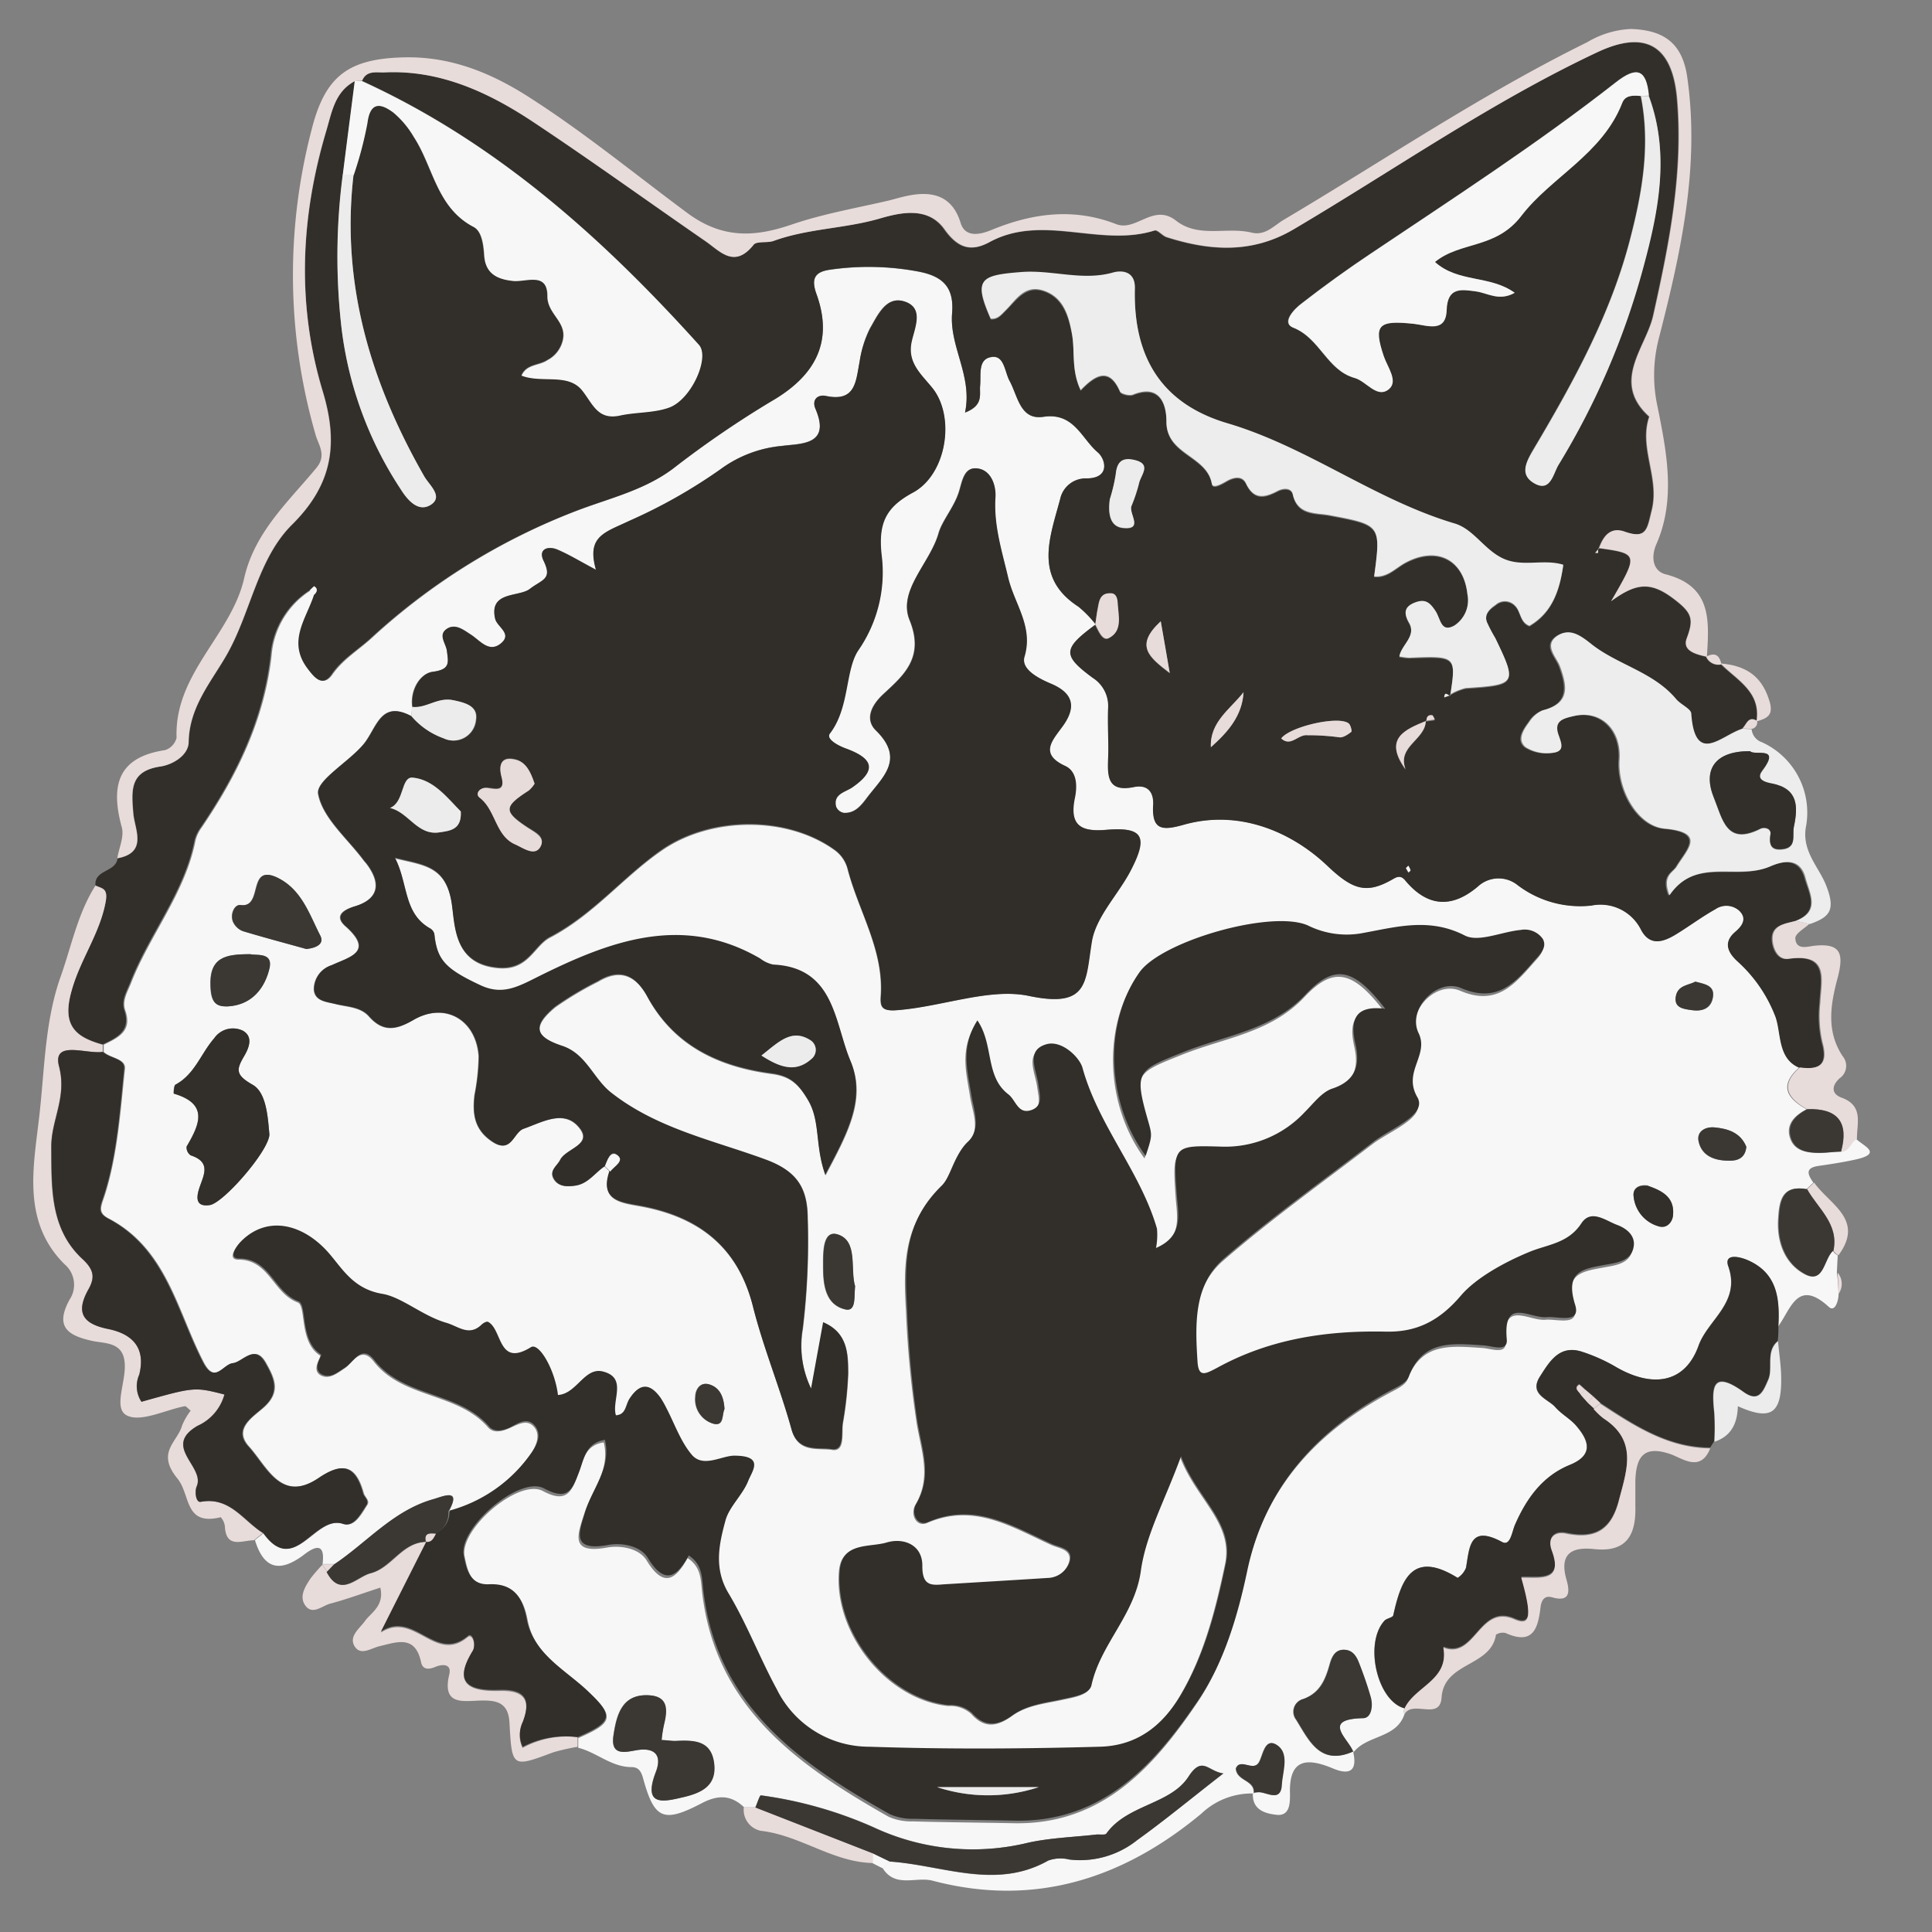 <svg id="Layer_1" data-name="Layer 1" xmlns="http://www.w3.org/2000/svg" viewBox="0 0 200 200"><rect x="0" y="0" width="200" height="200" fill="#808080" stroke="none"/><defs><style>.cls-1{fill:#f7f7f7;}.cls-2{fill:#322f2a;}.cls-3{fill:#e8dcdb;}.cls-4{fill:#322f2b;}.cls-5{fill:#ededed;}.cls-6{fill:#3b3834;}.cls-7{fill:#edecec;}.cls-8{fill:#312e2a;}</style></defs><title>badges</title><path class="cls-1" d="M190.33,133.94c0,.71-.37,1.92-1,1.36-3.26-3-3.94.23-5.25,2,.15-2.8-.09-5.44-3.08-6.8-.89-.41-2.58-.79-2.1.59,1.32,3.75-2.11,5.5-3.07,8.2-1.4,3.93-4.76,4.39-8.47,2.28a17.76,17.76,0,0,0-3.7-1.66c-2.3-.68-3.3,1.08-4.28,2.63-1.12,1.8.79,2.24,1.59,3.11s1.6,1.21,2.23,2c1.3,1.54,1.75,3-.7,4-2.8,1.16-4.46,3.43-5.65,6.13-.32.73-.48,2.32-1.36,1.86-3.38-1.82-3.37.51-3.74,2.66a2.19,2.19,0,0,1-.87,1.05c-4.69-2.91-5.84.15-6.66,3.87-.06.25-.69.31-.92.57-2.13,2.35-.73,8.34,2.09,9.06a.78.78,0,0,0,0,.6c-.85,2.56-3.94,2.13-5.31,4-.38-1.38-3.47-3.48,1-3.58.86,0,1-1.3.77-2.19-.34-1.19-.75-2.36-1.2-3.51-.27-.7-.69-1.38-1.57-1.38s-1.23.71-1.44,1.45c-.44,1.58-1,3-2.76,3.65a1.35,1.35,0,0,0-.74,2.12c1.35,2.16,2.48,4.84,5.93,3.3.47,2-.33,2.49-2.08,1.76-2.74-1.15-4.59-1-4.45,2.68,0,.87,0,2.27-1.38,2.12-1.19-.13-2.57-.51-2.46-2.27a3,3,0,0,1,.73-.06c.89.12,2.13.94,2.22-.77.08-1.4.83-3.26-.53-4.13-1.2-.76-1.39,1-1.79,1.74-.58,1.13-2-.45-2.42.7.09,1.34,2,1.17,1.85,2.58a7.57,7.57,0,0,0-5.4,2.09c-8.12,6.75-17.29,9.71-27.81,6.94-1.7-.45-3.8.76-5.13-1.22l.63-.76c5.49.36,11,3,16.49-.11a3.78,3.78,0,0,1,2.2-.11,9.45,9.45,0,0,0,7-2c2.88-2.09,5.63-4.35,8.93-6.91-1.63-.22-2.17-1.88-3.61.35-1.87,2.9-6.33,2.85-8.48,5.86-.14.19-.69.07-1,.11-2.36.27-4.76.34-7.07.84a24.24,24.24,0,0,1-16-1.56,42.68,42.68,0,0,0-11.71-3.33c-.11,0-.37.81-.56,1.25l-1.2,0c-1.35-1.29-2.7-1.32-4.38-.44-4,2.09-4.92,1.67-6.09-2.58-.19-.71-.48-1.15-1.18-1.15-2.11,0-3.62-1.53-5.53-2,0-.35,0-.7,0-1,3.72-1.61,3.73-2.25,1.06-4.77-2.36-2.23-5.62-3.83-6.3-7.45-.42-2.23-1.37-3.68-3.88-3.58-2.09.08-2.37-1.74-2.64-3-.58-2.83,5.61-8.12,8.1-6.78s3,0,3.64-1.74c.5-1.31.65-3,2.66-3.29.7,2.86-1.22,4.95-2,7.32-.69,2.16-1.6,4.28,2.35,3.56,1.37-.25,3.32.07,4.09,1.34,1.75,2.87,3,2,4.24-.25,1.39.91,1.36,2.22,1.49,3.42,1.33,12,9.88,18,19.3,23.35a5.71,5.71,0,0,0,2.52.49c3.47.1,7,.12,10.42.19,9.17.2,14.54-5.84,19-12.44,2.66-3.91,4.09-8.72,5.1-13.49,1.85-8.74,7.3-14.61,15-18.7.64-.34,1.49-.75,1.7-1.32,1.45-3.89,4.62-3.44,7.72-3.25.9.05,2.56.74,2.43-.63-.4-4.43,2.4-2.12,4.15-2.29,1.1-.11,3.55.71,2.93-1.27-1.11-3.56.86-3.73,3.23-4.17,1.18-.21,2.64-.41,2.84-1.94.14-1.11-.8-1.83-1.73-2.17-1.2-.45-2.73-1.68-3.7-.16-1.32,2.08-3.5,2.18-5.36,2.95-2.68,1.1-5.59,2.74-7.11,4.53-2.32,2.73-4.71,3.8-7.78,3.73-6.16-.13-12,.8-17.48,3.76-1.11.6-1.83,1-2-.6-.29-3.89-.42-8,2.75-10.75,4.93-4.28,10.27-8.1,15.47-12.08,1.81-1.39,5.6-2.76,4.55-4.57-1.57-2.7,1.23-4.36.11-6.67-1.19-2.47,1.89-5.73,4.42-4.65,3.7,1.59,5.55-.55,7.56-2.84.58-.66,1.35-1.35.89-2.24a2.28,2.28,0,0,0-2.31-.94c-2,.18-4.34,1.31-5.78.57-3.76-1.93-7.24-.83-10.85-.2a9,9,0,0,1-5.39-.84c-3.77-1.66-15.15,1.62-17.43,4.85-3.73,5.26-3.45,13.45.64,19,.69-2.09.69-2.09.23-3.69-1.47-5.15-1.08-5.15,3.79-7.1,4.25-1.69,9.08-2.24,12.52-5.9,3-3.2,5-2.8,8.26,1.47-3.21-.41-3.64,1.21-3.08,3.67.49,2.17,0,3.81-2.46,4.61-1.07.35-1.9,1.53-2.77,2.39a11.24,11.24,0,0,1-8.62,3.6c-5-.15-5-.12-4.64,5.1.16,2,.66,4.17-2.16,5.39a7.18,7.18,0,0,0,.1-2c-1.74-5.91-6.06-10.63-7.71-16.65-.31-1.11-2.18-2.92-3.77-2.43-2.14.64-1,2.64-.8,4.16.12.95.54,2.15-.66,2.62-1.42.55-1.65-1-2.45-1.61-2.42-1.85-1.48-5.14-3.2-7.65-1.78,2.81-1,5.22-.64,7.64.26,1.65,1.17,3.5-.35,4.93s-1.69,3.54-2.76,4.59c-3.75,3.69-3.82,7.73-3.53,12.6A106.25,106.25,0,0,0,94.9,147.4c.51,3,1.52,5.53-.14,8.38-.58,1,.11,2.36,1.22,1.88,4.88-2.11,8.79.45,12.87,2.29.77.35,2.22.45,1.79,1.83a2.47,2.47,0,0,1-2.29,1.67c-3.58.23-7.17.44-10.76.66-1.33.08-2.24.09-2.2-1.88,0-2.21-1.89-3-3.7-2.45s-4.61-.13-4.85,2.92c-.51,6.46,5,13.24,11.29,13.91a3.27,3.27,0,0,1,2.39.8c1.33,1.51,2.64,1.39,4.21.25s3.46-1.29,5.27-1.69c1.1-.24,2.69-.48,2.9-1.42.93-4.27,4.48-7.27,5.11-11.83.51-3.74,2.49-7.28,4.16-11.87,1.66,4.39,5.53,6.81,4.64,11.09-1,4.71-2.18,9.44-4.68,13.65-1.87,3.15-4.52,5.24-8.39,5.33-7.94.19-15.87.24-23.82,0A10.64,10.64,0,0,1,80.33,175c-1.78-3.25-3.11-6.77-5-9.94-1.54-2.57-1-5.06-.33-7.5.4-1.49,1.8-2.69,2.38-4.17.38-1,1.72-2.61-1.47-2.58-1.32,0-3.31,1.19-4.39-.1s-1.79-3.24-2.65-4.88a10.11,10.11,0,0,0-.57-1c-1-1.48-2.08-1.65-3.16,0-.43.65-.36,1.72-1.47,1.8-.47-1.54,1.19-3.83-1.26-4.51-2-.55-2.78,2.28-4.74,2.41-.31-2.62-2-5.47-2.8-4.95-3.48,2.12-2.94-1.84-4.43-2.62-.14-.08-.5.11-.66.27-1.31,1.27-2.39.2-3.65-.17-2.43-.7-4.62-2.68-6.63-3-3.11-.52-4.21-2.74-5.69-4.38-2.6-2.86-6.16-3.73-8.83-1.17-.56.53-1.52,1.89-.31,1.89,3.21,0,3.59,3.48,6.14,4.43.93.35.1,4.09,2.33,5.5.16.1-1.05,1.57.17,2.1.84.36,1.61-.28,2.36-.77s1.68-2.42,3-.74c3,3.89,8.67,3.19,11.85,6.84.6.69,1.57.4,2.42,0s1.71-.83,2.38,0,.15,2-.38,2.74a15.22,15.22,0,0,1-8.51,6c1.43-2.55-.57-1.59-1.47-1.34-4.14,1.15-6.87,4.48-10.28,6.75l-1.29,0c.35-2.62-1.2-1.53-2-.91-2.49,1.85-4.1,1.37-5-1.57l.94-.75c3.24,4.55,5.27-1.93,8.25-.93,1.12.38,1.84-1,2.44-1.94.32-.48-.25-.84-.35-1.23-.79-2.89-2.13-3.26-4.61-1.58-3.92,2.64-5.39-1.2-7.26-3.26-1.68-1.85.46-3.08,1.55-4.06,1.77-1.6,1.1-3,.22-4.57-1.14-2.07-2.26-.14-3.39,0s-1.88,2.24-3.1-.13c-2.73-5.28-3.79-11.71-9.83-14.85-1.23-.64-.73-1.3-.31-2.68,1.25-4.09,1.54-8.5,2-12.81.11-1.07-1.51-1.08-2.2-1.75v-.74c1.48-.72,3-1.39,2.23-3.56-.34-1,.23-1.89.6-2.82,1.95-5,5.6-9.31,6.67-14.74a3.76,3.76,0,0,1,.62-1.33c3.7-5.43,6.51-11.2,7.26-17.84a8.79,8.79,0,0,1,4.06-6.75l.44.45c-.79,2.47-2.78,4.8-.71,7.6.76,1,1.58,2,2.52.65,1.11-1.58,2.71-2.52,4.06-3.76A66.56,66.56,0,0,1,59.62,52.91c3.37-1.3,7-2.12,10.07-4.4a103.68,103.68,0,0,1,10.13-6.94c4.67-2.7,6.44-6.27,4.71-11.09-.58-1.62-.19-2.33,1.4-2.55a27.78,27.78,0,0,1,9.23.21c2.5.5,3.62,1.66,3.4,4.31-.28,3.47,2.14,6.48,1.34,10.27,1.94-.73,1.48-1.87,1.56-2.76.12-1.17-.29-2.85,1.27-3,1.24-.13,1.28,1.57,1.79,2.5.85,1.56,1.09,4.07,3.49,3.7,3.17-.48,3.95,2.26,5.62,3.67.8.68,1.34,2.68-1.16,2.71a2.7,2.7,0,0,0-2.72,2.13c-1.06,4-2.78,8.09,1.88,11.14a11.55,11.55,0,0,1,1.76,1.8v.06c-3.34,2.43-3.42,3.14-.25,5.48a3.45,3.45,0,0,1,1.6,3.11c0,1.73.12,3.47,0,5.2-.08,1.92-.06,3.56,2.66,3,1.39-.28,2.11.44,2,1.88-.16,2.7,1.08,2.61,3.24,2,5.7-1.58,11.1.77,14.77,4.25,2.68,2.55,4.08,3,6.81,1.4.41-.24.81-.42,1.25.11,2.28,2.75,4.81,3,7.55.65a3.15,3.15,0,0,1,4.12-.13,10.7,10.7,0,0,0,7.62,2.11,4.69,4.69,0,0,1,5.08,2.38c.92,1.88,2.33,1.43,3.71.58s2.66-1.81,4.06-2.59a2,2,0,0,1,2.45.15c.85.81.33,1.57-.38,2.18-1.35,1.17-.73,2.23.26,3.12a14.79,14.79,0,0,1,3.8,5.48c.73,1.69.2,4.43,2.51,5.47-2.11,1.86-1.29,3.2.76,4.33-1.17.61-2.14,1.49-1.74,2.89s1.72,1.64,3,1.63c.74,0,1.48-.09,2.22-.13.91,0,1-1,1.66-1.32.7.72,2.8,1.48,0,2.12-1.3.29-2.62.49-3.93.68-1.48.22-1,1-.5,1.73l-.73.68c-2.56-.46-2.82,1.2-2.93,3.1-.15,2.43.72,4.61,2.73,5.69s1.91-1.63,2.93-2.44a1.12,1.12,0,0,0,.52.49l-.09,1.8C190.26,132.47,190.29,133.2,190.33,133.94ZM42.66,73.17l-.07,1C39.39,72.39,39,75.31,37.65,77c-1.54,1.88-5,3.81-4.74,5.19.46,2.51,3.05,4.63,4.74,6.92l.24.28c1.59,2.07,1.31,3.72-1.27,4.47-1.33.39-1.95,1.05-.92,2,3.06,2.69.47,3.2-1.4,4.07a2.61,2.61,0,0,0-1.83,2.54c.11,1.2,1.32,1.24,2.28,1.49,1.18.31,2.55.29,3.42,1.27,1.45,1.64,2.79,1.44,4.56.39,3.27-1.93,6.53-.09,6.8,3.74a22.38,22.38,0,0,1-.43,4c-.23,2,0,3.64,1.87,4.86s2.13-1,3.21-1.36c1.8-.63,4-1.93,5.54-.35,1.92,2-1.16,2.34-1.76,3.57-.32.63-1.12,1.14-.68,1.94s1.38.86,2.29.72c1.34-.2,2-1.33,3-2l.55.56c-1.05,3,1.13,3.23,3.14,3.59,6,1.09,10.12,4.16,11.7,10.39,1.09,4.31,2.82,8.46,4,12.75.67,2.46,2.79,1.84,4.17,2.07s1-1.65,1.13-2.69a37.68,37.68,0,0,0,.56-5.16c0-2,0-4.2-2.58-5.29-.42,2.29-.8,4.38-1.25,6.86a10.25,10.25,0,0,1-.87-6.22,75,75,0,0,0,.51-11.41c0-3.21-1.1-4.89-4.15-6-5.51-2.1-11.43-3.23-16.25-7.05-1.85-1.46-2.58-4-5-4.79-2.88-1-3.11-2.09-.74-4.06a34.47,34.47,0,0,1,4.44-2.65c2.37-1.43,4-.53,5.14,1.66,2.77,5.06,7.43,7.17,12.81,7.89,2,.26,2.86,1.13,3.83,2.82,1.25,2.19.67,4.66,1.75,7.68,2.23-4.23,4.29-7.88,2.6-11.8s-1.65-9.66-8-9.95a3.35,3.35,0,0,1-1.34-.63c-8-4.69-15.65-1.76-22.92,1.85-2.18,1.09-3.76,2-6.05.91-3.63-1.7-4.49-2.62-4.77-5.35a.91.91,0,0,0-.46-.55c-2.75-1.58-2.24-4.67-3.61-7.29,2.9.72,5.21.76,5.85,4.55.39,2.36.14,6.4,4.81,6.81,3.14.28,3.71-2.29,5.37-3.16,4.54-2.37,7.59-6.3,11.64-9.07,5.09-3.48,13-3.53,17.91.08a3.51,3.51,0,0,1,1.22,1.8c1.12,4.39,3.76,8.39,3.45,13.16-.07,1.09,0,1.64,1.62,1.52,4.65-.35,9.63-2.34,13.7-1.48,6.21,1.3,5.84-1.43,6.51-5.59.42-2.62,2.75-4.91,4.05-7.43,1.82-3.52,1.23-4.49-2.58-4.17-2.61.22-3.8-.47-3.23-3.28.25-1.22.24-2.77-1-3.34-2.64-1.22-1.42-2.58-.37-3.95,1.58-2.08,1.29-3.55-1.18-4.6-1.26-.54-3-1.47-2.66-2.75.94-3.15-1.07-5.54-1.69-8.2s-1.5-5.39-1.32-8.27c.09-1.31-.46-2.77-1.71-3-1.59-.31-1.71,1.39-2.09,2.51-.5,1.51-1.71,2.9-2.07,4.17-.87,3.12-4.24,5.94-3,9,1.6,3.92-.69,5.77-2.75,7.69-1.44,1.35-1.78,2.73-.71,3.76,3.07,3,.62,4.86-1,7-.61.81-1.26,1.58-2.38,1.5a1.08,1.08,0,0,1-.78-.64c-.34-1.37.94-1.54,1.68-2,2.61-1.78,2.1-3-.6-4-.82-.29-2.17-1-1.72-1.58,2-2.67,1.56-6.55,2.94-8.61a14.18,14.18,0,0,0,2.41-9.86c-.38-3.4.52-5,3.27-6.48,3.46-1.87,4.41-7.75,2-10.8-1.12-1.43-2.66-2.63-2.15-4.85.33-1.47,1.31-3.52-.83-4.14-1.83-.53-2.7,1.47-3.48,2.81A11.24,11.24,0,0,0,89,37.44c-.39,2-.39,4.18-3.47,3.54-.91-.19-1.49.41-1.1,1.32,1.65,3.8-1.6,3.59-3.46,3.85a12.65,12.65,0,0,0-6.35,2.4,54.48,54.48,0,0,1-9.45,5.35c-2.55,1.22-4.46,1.57-3.46,5.07-1.63-.85-2.79-1.57-4-2.09-1-.41-2-.05-1.43,1.14.95,2-.11,1.92-1.42,2.93-1.12.87-4.23.21-3.59,3.07.19.86,1.76,1.54.67,2.51-1.29,1.15-2.24-.25-3.22-.87-.74-.48-1.54-1.11-2.38-.62-1,.62-.15,1.55-.06,2.33.14,1.17.39,1.92-1.46,2.16C43.48,69.69,42.42,71.4,42.66,73.17ZM27.89,117.45c-.16-1.68-.28-4.32-1.73-5.15-1.78-1-1.73-1.54-.91-2.94.5-.85,1-2-.09-2.65a2.36,2.36,0,0,0-3,.78c-1.36,1.56-2,3.72-4,4.79-.19.1-.22.92-.18.93,3.65,1.07,2.67,3.2,1.33,5.48a1,1,0,0,0,.42.91c2.26.74,1.26,2.17.85,3.54-.28.93-.22,1.81,1.13,1.61S27.81,119.17,27.89,117.45Zm40.6,62.68a14,14,0,0,1,.22-1.58c.36-1.46.46-2.92-1.5-3.05-2.84-.19-3.4,2-3.72,4.15s1.18,1.74,2.38,1.53c1.94-.32,2.69.53,2,2.27-1.42,3.71,1,3,2.94,2.57,1.74-.42,3.39-1.25,3.09-3.51s-2.11-2.38-3.93-2.29C69.53,180.24,69.05,180.16,68.49,180.13ZM31.71,98.24c.72-.07,1.95-.38,1.45-1.38C32,94.6,31.21,92,28.57,90.8c-3-1.32-1.32,3.22-3.69,2.89-.64-.09-1.11,1-.77,1.76a1.88,1.88,0,0,0,1,.94C27.26,97,29.41,97.6,31.71,98.24Zm-5.79.54c-2.62,0-4.29.32-4.15,3.4.08,1.63.59,2,1.81,2,2.46-.13,3.82-1.85,4.3-4C28.25,98.57,26.56,98.93,25.92,98.78Zm62.6,34.37c-.57-1.79.34-4.71-1.85-5.37-1.57-.47-1.48,2-1.48,3.36,0,1.84.23,3.93,2.29,4.41C88.67,135.82,88.4,134.18,88.52,133.15Zm92.26-14.43c-.59-1.47-1.91-1.88-3.26-2-.93-.11-1.91.38-1.68,1.44.33,1.56,1.69,2,3.14,2C179.92,120.18,180.67,119.85,180.78,118.72Zm-10.14,4c-.95-.15-1.63.24-1.53,1.09a3.57,3.57,0,0,0,2.64,3.11c.83.24,1.4-.51,1.45-1.27C173.32,123.89,172,123.25,170.64,122.77ZM75,145.87c-.08-1.17-.44-2.24-1.66-2.57-.9-.24-1.37.55-1.39,1.3a2.61,2.61,0,0,0,1.93,2.79C75,147.65,74.73,146.47,75,145.87ZM175.5,101.62c-.68.37-1.85.37-2,1.55s.84,1.28,1.66,1.4c1.08.16,2-.15,2.18-1.36S176.54,101.88,175.5,101.62Z"/><path class="cls-2" d="M113.39,64.59a11.55,11.55,0,0,0-1.76-1.8c-4.66-3-2.94-7.17-1.88-11.14a2.7,2.7,0,0,1,2.72-2.13c2.5,0,2-2,1.16-2.71-1.67-1.41-2.45-4.15-5.62-3.67-2.4.37-2.64-2.14-3.49-3.7-.51-.93-.55-2.63-1.79-2.5-1.56.17-1.15,1.85-1.27,3-.08.89.38,2-1.56,2.76.8-3.79-1.62-6.8-1.34-10.27.22-2.65-.9-3.81-3.4-4.31a27.78,27.78,0,0,0-9.23-.21c-1.59.22-2,.93-1.4,2.55,1.73,4.82,0,8.39-4.71,11.09a103.68,103.68,0,0,0-10.13,6.94c-3,2.28-6.7,3.1-10.07,4.4A66.56,66.56,0,0,0,38.38,66.05c-1.35,1.24-3,2.18-4.06,3.76-.94,1.35-1.76.37-2.52-.65-2.07-2.8-.08-5.13.71-7.6.3-.28.44-.59,0-.87,0,0-.31.27-.47.42A8.79,8.79,0,0,0,28,67.86c-.75,6.64-3.56,12.41-7.26,17.84A3.76,3.76,0,0,0,20.13,87c-1.07,5.43-4.72,9.7-6.67,14.74-.37.93-.94,1.83-.6,2.82.73,2.17-.75,2.84-2.23,3.56-2.88-.79-4.2-2-3.23-5.53.88-3.24,2.93-5.93,3.54-9.27.25-1.39-.35-1.35-1.06-1.67C9.75,90,12,90.31,12.17,88.85c3.18-.58,1.79-3,1.65-4.64-.2-2.41-.38-4.39,2.8-4.86,1.34-.2,2.91-1.2,2.93-2.54.06-3.59,2.28-6.16,3.88-8.92,2.56-4.43,3.22-10,6.82-13.58,4.28-4.24,4.79-8.5,3.16-13.86-2.7-8.9-2.28-17.87.34-26.75.59-2,.85-4.17,3-5.3-.41,3.22-.83,6.44-1.24,9.67A64.82,64.82,0,0,0,35.36,34a38.67,38.67,0,0,0,6.08,16.59c.67,1.08,1.86,2.58,3.25,1.61,1.16-.81-.26-2-.76-2.86-5.55-9.7-8.65-20-7.33-31.26A38.46,38.46,0,0,0,38,12.7c.29-2.31,1.44-2,2.69-1.08a9.65,9.65,0,0,1,2.12,2.53c2,3.09,2.35,7.27,6.15,9.29.9.47,1.06,1.88,1.14,3,.14,1.83,1.32,2.44,3,2.61,1.33.13,3.58-1,3.54,1.58,0,1.79,1.87,2.57,1.64,4.33a3.09,3.09,0,0,1-1.65,2.3c-.85.55-2.15.39-2.67,1.59,2.11.82,4.84-.32,6.31,1.58,1.1,1.41,1.59,3,3.87,2.55,1.68-.37,3.51-.25,5.1-.83,2.31-.85,4.23-5.21,3.07-6.49-10-11.13-21.07-21-34.88-27.31.44-1.07,1.43-.81,2.24-.86,5.73-.32,10.69,1.93,15.29,5,6.09,4,12,8.31,18,12.45,1.54,1.06,3,2.9,5,.39.32-.42,1.41-.16,2.08-.4,3.49-1.27,7.25-1.24,10.82-2.27,2.1-.61,5.1-1.4,6.85,1.07,1.34,1.89,2.69,2.44,4.67,1.36,5.51-3,11.49.57,17.1-1.21.31-.1.8.54,1.25.69,4.49,1.43,8.85,1.73,13.16-.82,10.45-6.17,20.42-13.16,31.44-18.33,5-2.34,7.76-.7,8.24,4.83.66,7.64-.81,15-2.47,22.43-.75,3.34-4.41,6.86-.41,10.47-1.1,3.23,1.1,6.32.26,9.68-.48,1.93-.5,3-2.82,2.23-1.49-.53-2.21.48-2.66,1.74l-.36.43h.3l0-.48c4.2.59,4.2.59,1.35,5.51,2.56-1.88,4.06-2.06,6.4-.31,2,1.5,2.18,2.12,1.43,4.15-.49,1.32,1,1.66,2.08,1.91l-.07,0a1.4,1.4,0,0,0,1.57.79l-.08-.06c1.7,1.7,4.22,2.89,3.72,6l0-.06c-.94-.57-1.06.41-1.51.78-2.1.61-5,3.93-5.34-1.57,0-.53-1.09-.93-1.56-1.49-2.31-2.77-5.92-3.51-8.64-5.59-1.17-.89-2.29-1.78-3.6-1-1.55,1-.14,2.21.22,3.21.78,2.13,1,3.84-1.79,4.54a3.06,3.06,0,0,0-1.38,1.19c-.59.79-1.31,1.86-.39,2.62a4.13,4.13,0,0,0,2.78.59c1.36-.13.89-1.06.6-1.93-.48-1.43.66-1.65,1.62-1.88,2.79-.66,4.93,1.4,4.72,4.53s1.89,6.88,4.71,7.13c4.28.39,2.31,2.13,1.23,3.9-.39.66-1.57.89-.77,3,2.78-4,7-1.48,10.45-3,1.18-.51,3-1,3.62,1.14.45,1.64,1.68,3.51-1,4.51-1.06.29-2.4.4-2.38,1.83,0,.94.54,2.24,1.67,2.08,4.25-.6,3.38,2.15,3.27,4.58a12.23,12.23,0,0,0,.23,4.06c.69,2.37-.3,2.88-2.35,2.61-2.31-1-1.78-3.78-2.51-5.47a14.79,14.79,0,0,0-3.8-5.48c-1-.89-1.61-2-.26-3.12.71-.61,1.23-1.37.38-2.18a2,2,0,0,0-2.45-.15c-1.4.78-2.69,1.75-4.06,2.59s-2.79,1.3-3.71-.58a4.69,4.69,0,0,0-5.08-2.38,10.7,10.7,0,0,1-7.62-2.11,3.15,3.15,0,0,0-4.12.13c-2.74,2.32-5.27,2.1-7.55-.65-.44-.53-.84-.35-1.25-.11-2.73,1.56-4.13,1.15-6.81-1.4-3.67-3.48-9.07-5.83-14.77-4.25-2.16.61-3.4.7-3.24-2,.08-1.44-.64-2.16-2-1.88-2.72.55-2.74-1.09-2.66-3,.07-1.73-.08-3.47,0-5.2a3.45,3.45,0,0,0-1.6-3.11c-3.17-2.34-3.09-3,.25-5.48.32.64.75,1.71,1.38,1.4,1.45-.72,1-2.27.93-3.56,0-.44-.1-1.05-.73-1.08-1.2,0-1.19.94-1.36,1.74C113.52,63.63,113.47,64.11,113.39,64.59ZM147.66,74.7c-2.26.88-4.46,1.8-2.16,5-.87-2.43,2-3.06,2.1-5l.93-.13c-.09-.16-.17-.43-.29-.45C147.76,74,147.66,74.3,147.66,74.7Zm23-64.8c-.26-2.68-1.2-3.12-3.44-1.36-8.09,6.33-16.72,11.92-25.24,17.64q-3.7,2.47-7.22,5.2c-.77.59-2.2,2-.91,2.54,2.78,1.1,3.49,4.41,6.36,5.21,1.22.34,2.31,2.17,3.53,1.16,1-.83-.14-2.27-.53-3.42-1.08-3.24-.58-3.74,3.09-3.35,1.35.14,3.31.92,3.42-1.41s1.51-2.15,3-1.95c1.23.16,2.41,1.07,4.05.15-2.58-1.86-5.85-1-8.26-3.19,2.67-2.17,6.29-1.31,8.95-4.78,3.06-4,8.39-6.39,10.44-11.69.32-.83,1.17-.78,1.93-.71,1,5,.18,9.85-1.07,14.67-2,7.86-5.9,14.91-10,21.83-.73,1.24-1.47,2.7.06,3.57s1.94-1,2.49-1.92a78.21,78.21,0,0,0,8.76-20.37C171.64,21.89,172.91,15.92,170.68,9.9ZM150.08,72a5.69,5.69,0,0,1,1.65-.69c5.26-.34,5.34-.46,3.06-5.18a16,16,0,0,1-.86-1.64c-.31-.85.25-1.36.9-1.8a1.43,1.43,0,0,1,2,.08c.62.6.48,1.72,1.5,2.09,2.37-1.39,3.13-3.7,3.5-6.31-2-.6-4.15.3-6.19-.63s-3.12-3.07-5.08-3.65c-8.25-2.46-15.15-7.88-23.43-10.35-6.85-2-9.83-6.86-9.65-14,0-1.71-1.27-1.9-2.27-1.62-3.17.9-6.28-.3-9.48-.05-4.29.33-5,.72-3.17,4.82.73.07,1.1-.44,1.55-.88,1.12-1.1,2.08-2.69,4-2s2.51,2.6,2.86,4.45-.09,3.71.9,5.82c1.43-1.49,2.94-2.5,4.07.14.11.26,1,.47,1.34.33,2.86-1.16,3.48,1.09,3.47,2.78,0,3.47,4.19,3.5,4.7,6.44.1.58,1.08,0,1.59-.3.73-.41,1.57-.52,1.94.26.82,1.74,1.94,1.49,3.28.79.59-.3,1.42-.35,1.57.35.48,2.19,2.38,1.9,3.78,2.16,5.32,1,5.36,1,4.64,6.34,1.39.14,2.24-.9,3.29-1.45,3.23-1.7,6-.31,6.37,3.3a3.14,3.14,0,0,1-1.37,3.25c-1.4.76-1.45-.84-1.95-1.54s-1.15-1.24-2.17-.83-1.07,1.18-.56,2.06c.79,1.39-.82,2.29-1,3.5a7.49,7.49,0,0,0,1,.13c4.89-.19,4.89-.2,4.26,3.91-.23-.07-.56-.54-.62.14ZM114.89,51.68c-.21,1.53,0,2.83,1.34,3,2.25.24.53-1.54.92-2.32a16.71,16.71,0,0,0,.8-2.45c.28-.86,1.21-1.86-.52-2.26-1.28-.3-1.81.21-1.93,1.49A18,18,0,0,1,114.89,51.68Zm17.74,24.76c1,.92,1.73-.4,2.7-.33a24.19,24.19,0,0,1,3.28.21c.38.08.9-.27,1.26-.55.1-.06-.05-.69-.25-.87C138.67,74.05,133.57,75.2,132.63,76.44Zm-7.28.91c1.76-1.56,3.25-3.26,3.38-5.69C127.34,73.42,125.23,74.74,125.35,77.35Zm-5.19-13c-2.72,2.51-1.24,3.69.93,5.35C120.75,67.72,120.52,66.36,120.16,64.31Zm25.38,25.55.26.45c.08-.08.23-.17.22-.23a2.27,2.27,0,0,0-.23-.47Z"/><path class="cls-3" d="M36.72,8.4c-2.12,1.13-2.38,3.32-3,5.3-2.62,8.88-3,17.85-.34,26.75,1.63,5.36,1.12,9.62-3.16,13.86-3.6,3.57-4.26,9.15-6.82,13.58-1.6,2.76-3.82,5.33-3.88,8.92,0,1.34-1.59,2.34-2.93,2.54-3.18.47-3,2.45-2.8,4.86.14,1.65,1.53,4.06-1.65,4.64.18-1.07.73-2.25.47-3.2-1.16-4.24-.51-7.26,4.49-8a1.8,1.8,0,0,0,1.18-1.28c-.25-6.64,5.68-10.65,7-16.53,1.1-4.79,4.57-7.89,7.47-11.4,1.1-1.32.22-2.36-.08-3.43a59.54,59.54,0,0,1-.41-31.59c1.39-5.54,3.79-7.33,9.48-7.48C46.72,5.8,51,7.61,55,10.21c5.63,3.62,10.81,7.88,16.17,11.85C75,24.9,78.48,24.43,82,23.23c3.26-1.11,6.7-1.7,10-2.47,1.76-.42,6.09-2.14,7.44,2.31.47,1.55,2,1.23,3.19.74,4.24-1.75,8.51-2.32,12.91-.61,2.08.81,3.85-2.2,6.2-.36s5.24.61,7.82,1.24c1.43.35,2.31-.72,3.32-1.32,10.44-6.19,20.49-13,31.43-18.39A9.64,9.64,0,0,1,168.83,3c3.26.11,5.28,1.33,5.82,4.9C176,17.23,174,26.13,171.73,35a15.15,15.15,0,0,0-.14,7.11c.89,4.45,1.95,9.53-.12,14.21-.61,1.39-.34,2.8.95,3.13,4.86,1.24,4.49,4.88,4.28,8.53-1.09-.25-2.57-.59-2.08-1.91.75-2,.58-2.65-1.43-4.15-2.34-1.75-3.84-1.57-6.4.31,2.85-4.92,2.85-4.92-1.35-5.51l.09.05c.45-1.26,1.17-2.27,2.66-1.74,2.32.82,2.34-.3,2.82-2.23.84-3.36-1.36-6.45-.26-9.68-4-3.61-.34-7.13.41-10.47,1.66-7.42,3.13-14.79,2.47-22.43-.48-5.53-3.26-7.17-8.24-4.83-11,5.17-21,12.16-31.44,18.33-4.31,2.55-8.67,2.25-13.16.82-.45-.15-.94-.79-1.25-.69-5.61,1.78-11.59-1.79-17.1,1.21-2,1.08-3.33.53-4.67-1.36C96,21.27,93,22.06,90.92,22.67c-3.57,1-7.33,1-10.82,2.27-.67.24-1.76,0-2.08.4-2,2.51-3.45.67-5-.39-6-4.14-11.94-8.42-18-12.45-4.6-3-9.56-5.29-15.29-5-.81,0-1.8-.21-2.24.86Z"/><path class="cls-4" d="M145.41,176.84c-2.82-.72-4.22-6.71-2.09-9.06.23-.26.86-.32.92-.57.82-3.72,2-6.78,6.66-3.87a2.19,2.19,0,0,0,.87-1.05c.37-2.15.36-4.48,3.74-2.66.88.46,1-1.13,1.36-1.86,1.19-2.7,2.85-5,5.65-6.13,2.45-1,2-2.49.7-4-.63-.75-1.57-1.23-2.23-2s-2.71-1.31-1.59-3.11c1-1.55,2-3.31,4.28-2.63a17.76,17.76,0,0,1,3.7,1.66c3.71,2.11,7.07,1.65,8.47-2.28,1-2.7,4.39-4.45,3.07-8.2-.48-1.38,1.21-1,2.1-.59,3,1.36,3.23,4,3.08,6.8,0,.5,0,1-.07,1.51-1.31,1.1-.45,2.74-1,4s-1,2.41-2.58,1.25c-3.35-2.4-3.27-.26-3,2.24a28.21,28.21,0,0,1,0,2.91c-.14.21-.27.42-.4.64-4.42,0-7.91-2.35-11.4-4.63l-.78-.72-.8-.68c-.22-.19-.56-.56-.62-.52-.59.39,0,.69.14,1s.51.59.77.89l.61.56a7,7,0,0,0,1.05,1c3.58,2.31,2.38,5.4,1.56,8.56-.79,3-2.48,4-5.44,3.36-1.12-.23-2,.36-1.49,1.75,1.25,3.36-1.37,2.74-3.16,2.81,1.18,4.15.89,5-.71,4.31-3.67-1.59-4.06,4.22-7.36,2.92C150.05,173.91,146.48,174.56,145.41,176.84Z"/><path class="cls-5" d="M185.9,95.33c2.64-1,1.41-2.87,1-4.51-.59-2.16-2.44-1.65-3.62-1.14-3.48,1.51-7.67-1.05-10.45,3-.8-2.09.38-2.32.77-3,1.08-1.77,3.05-3.51-1.23-3.9-2.82-.25-4.92-4-4.71-7.13s-1.93-5.19-4.72-4.53c-1,.23-2.1.45-1.62,1.88.29.87.76,1.8-.6,1.93a4.13,4.13,0,0,1-2.78-.59c-.92-.76-.2-1.83.39-2.62a3.06,3.06,0,0,1,1.38-1.19c2.81-.7,2.57-2.41,1.79-4.54-.36-1-1.77-2.23-.22-3.21,1.31-.82,2.43.07,3.6,1,2.72,2.08,6.33,2.82,8.64,5.59.47.56,1.53,1,1.56,1.49.38,5.5,3.24,2.18,5.34,1.57l.91.06a1.56,1.56,0,0,0,1.05,1.34,8,8,0,0,1,4.6,8.6c-.56,2.65,1.34,4.32,2.08,6.28,1,2.56.3,3.24-1.71,3.95Zm-4.73-17.57c-3.64,0-4.95,1.91-3.73,4.9.9,2.23,1.3,4.92,4.79,3.16.45-.22,1.14,0,1.05.56-.17,1.1.05,1.71,1.26,1.56,1.49-.18,1-1.43,1.16-2.31.44-2.09.47-3.94-2.27-4.48-.49-.09-1.78-.29-1-1.34C184.42,77.15,181.61,78.28,181.17,77.76Z"/><path class="cls-3" d="M9.88,91.68c.71.32,1.31.28,1.06,1.67-.61,3.34-2.66,6-3.54,9.27-1,3.5.35,4.74,3.23,5.53v.74c-1.7.26-5.25-1.27-4.53,1.5.84,3.21-.83,5.54-.8,8.3,0,4.21-.16,8.51,3.22,11.64,1.23,1.14,1.29,1.94.63,3.13-1.33,2.38-.63,3.57,2,4.11,2.44.49,4,1.86,3.25,4.74a2.93,2.93,0,0,0,.23,2.8c5.49-1.54,5.49-1.54,8.59-.75a5,5,0,0,1-2.78,3.24c-3.71,2.16.8,4.21-.09,6.27-.23.54-.09,1.69.41,1.6,3-.57,4.41,2,6.46,3.23l-.94.75c-1.21,0-2.88.91-3-1.45a1.74,1.74,0,0,0-.43-.94c-3.8.94-3.1-2.32-4.48-4-2.24-2.73,0-3.76.48-5.49a6.68,6.68,0,0,1,.89-1.54c-.28-.22-.48-.49-.62-.46-2,.38-4.55,1.7-6,.95s0-3.59-.22-5.51c-.19-2.11-2.07-1.92-3.35-2.2-2.56-.56-3.87-1.47-2.36-4.25a2.78,2.78,0,0,0-.5-3.68c-4.41-4.36-3.24-10-2.65-15.1.57-4.82.57-9.82,2.16-14.46C7.38,98.07,8,94.63,9.88,91.68Z"/><path class="cls-3" d="M59.79,179.83c0,.35,0,.7,0,1a21.38,21.38,0,0,0-2.52.57C53,183,53,183,52.74,178.34c-.11-2.11-1.33-2.34-3-2.3-1.82.05-4,.53-3.23-2.71.26-1.09-.69-1.09-1.45-.77s-1.32.24-1.47-.49c-.61-2.86-2.5-2.08-4.33-1.65-.88.21-2,1.07-2.61-.1-.49-1,.59-1.75,1.16-2.55s2-1.53,1.56-3.42c-1.77.57-3.46,1.2-5.19,1.66-.85.22-1.88,1.27-2.63.11-.58-.91.06-1.92.62-2.75A17.28,17.28,0,0,1,33.36,162l.54.74c1.42,2.71,3.06.49,4.52.12,2.17-.56,3.23-3.19,5.74-3.25-1.47,2.91-2.94,5.82-4.74,9.4,3.48-2.27,5.64,3.29,9,.46.49-.41.91.88.47,1.58-2.15,3.46,0,4.05,2.74,4,2.62-.09,3.4.89,2.46,3.33a3,3,0,0,0,0,2.57A9.56,9.56,0,0,1,59.79,179.83Z"/><path class="cls-3" d="M145.41,176.84c1.07-2.28,4.64-2.93,4-6.28,3.3,1.3,3.69-4.51,7.36-2.92,1.6.69,1.89-.16.71-4.31,1.79-.07,4.41.55,3.16-2.81-.51-1.39.37-2,1.49-1.75,3,.6,4.65-.35,5.44-3.36.82-3.16,2-6.25-1.56-8.56a7,7,0,0,1-1.05-1l.68-.54c3.49,2.28,7,4.59,11.4,4.63-1,2.48-2.8,1.07-4.06.61-2.85-1-3.6.29-3.69,2.71,0,.87,0,1.74,0,2.61.09,2.94-.83,4.86-4.26,4.49-2.32-.25-3.64.47-2.87,3.16.32,1.12.47,2.4-1.5,1.83-.81-.23-1.1.37-1.18,1-.26,2.17-.74,4-3.62,2.7a1.33,1.33,0,0,0-1,.17c-.5,3.35-5.39,2.8-5.63,6.52-.17,2.42-3,.2-3.84,1.72A.78.78,0,0,1,145.41,176.84Z"/><path class="cls-3" d="M185.9,95.33l1.41.3c-.52.5-1.48,1-1.46,1.51.08,1.28,1.3.83,2,.76,2.78-.29,3,.9,2.4,3.26-.74,2.73-1.25,5.58.52,8.2a1.56,1.56,0,0,1-.34,2.27c-.85.78-.85,1.61.21,2,2.31.84,1.57,2.67,1.59,4.27-.64.33-.75,1.33-1.66,1.32.83-3-.35-4.5-3.49-4.39-2-1.13-2.87-2.47-.76-4.33,2,.27,3-.24,2.35-2.61a12.23,12.23,0,0,1-.23-4.06c.11-2.43,1-5.18-3.27-4.58-1.13.16-1.66-1.14-1.67-2.08C183.5,95.73,184.84,95.62,185.9,95.33Z"/><path class="cls-6" d="M140.12,181.3c-3.45,1.54-4.58-1.14-5.93-3.3a1.35,1.35,0,0,1,.74-2.12c1.8-.63,2.32-2.07,2.76-3.65.21-.74.53-1.46,1.44-1.45s1.3.68,1.57,1.38c.45,1.15.86,2.32,1.2,3.51.26.89.09,2.17-.77,2.19-4.5.1-1.41,2.2-1,3.58Z"/><path class="cls-7" d="M177.48,149.25a28.21,28.21,0,0,0,0-2.91c-.26-2.5-.34-4.64,3-2.24,1.62,1.16,2.06-.06,2.58-1.25s-.3-2.94,1-4c.12,1.35.34,2.69.33,4,0,3.53-1.14,4.22-4.49,2.72C179.86,147.33,179.22,148.68,177.48,149.25Z"/><path class="cls-3" d="M77,187.09l1.2,0,12.21,4.77-.07,1c-4.13-.09-7.49-2.86-11.54-3.33A2.21,2.21,0,0,1,77,187.09Z"/><path class="cls-3" d="M181.84,74.68c.5-3.08-2-4.27-3.72-6,2.44.21,4.18,1.16,5,3.73C183.67,74,183,74.35,181.84,74.68Z"/><path class="cls-3" d="M187.07,123.1l.73-.68c1.57,2.26,5.26,3.81,2.52,7.52a1.12,1.12,0,0,1-.52-.49C190.37,126.7,188.19,125.13,187.07,123.1Z"/><path class="cls-3" d="M178.2,68.77a1.4,1.4,0,0,1-1.57-.79C177.53,67.5,178,67.81,178.2,68.77Z"/><path class="cls-3" d="M181.29,75.46l-.91-.06c.45-.37.57-1.35,1.51-.78A.68.68,0,0,1,181.29,75.46Z"/><path class="cls-3" d="M190.33,133.94c0-.74-.07-1.47-.1-2.2A1.8,1.8,0,0,1,190.33,133.94Z"/><path class="cls-1" d="M90.33,192.88c0-.33,0-.66.07-1l1.7.82-.63.76Z"/><path class="cls-3" d="M33.37,161.93l1.29,0-.76.79-.54-.74Z"/><path class="cls-8" d="M62.62,120.72c-1,.65-1.71,1.78-3,2-.91.14-1.8.16-2.29-.72s.36-1.31.68-1.94c.6-1.23,3.68-1.61,1.76-3.57-1.55-1.58-3.74-.28-5.54.35-1.08.37-1.26,2.65-3.21,1.36s-2.1-2.91-1.87-4.86a22.38,22.38,0,0,0,.43-4c-.27-3.83-3.53-5.67-6.8-3.74-1.77,1-3.11,1.25-4.56-.39-.87-1-2.24-1-3.42-1.27-1-.25-2.17-.29-2.28-1.49a2.61,2.61,0,0,1,1.83-2.54c1.87-.87,4.46-1.38,1.4-4.07-1-.9-.41-1.56.92-2,2.58-.75,2.86-2.4,1.27-4.47l-.24-.28c-1.69-2.29-4.28-4.41-4.74-6.92-.25-1.38,3.2-3.31,4.74-5.19,1.33-1.65,1.74-4.57,4.94-2.82a7.81,7.81,0,0,0,3.31,2.28,2.34,2.34,0,0,0,3.35-1.86c.25-1.45-1-1.81-2.4-2.09-1.59-.3-2.75.88-4.19.7-.24-1.77.82-3.48,2.09-3.64,1.85-.24,1.6-1,1.46-2.16-.09-.78-1-1.71.06-2.33.84-.49,1.64.14,2.38.62,1,.62,1.93,2,3.22.87,1.09-1-.48-1.65-.67-2.51-.64-2.86,2.47-2.2,3.59-3.07,1.31-1,2.37-1,1.42-2.93-.57-1.19.45-1.55,1.43-1.14,1.24.52,2.4,1.24,4,2.09-1-3.5.91-3.85,3.46-5.07a54.48,54.48,0,0,0,9.45-5.35,12.65,12.65,0,0,1,6.35-2.4c1.86-.26,5.11,0,3.46-3.85-.39-.91.19-1.51,1.1-1.32,3.08.64,3.08-1.56,3.47-3.54A11.24,11.24,0,0,1,90.08,34c.78-1.34,1.65-3.34,3.48-2.81,2.14.62,1.16,2.67.83,4.14-.51,2.22,1,3.42,2.15,4.85,2.39,3,1.44,8.93-2,10.8-2.75,1.48-3.65,3.08-3.27,6.48a14.18,14.18,0,0,1-2.41,9.86c-1.38,2.06-.89,5.94-2.94,8.61-.45.59.9,1.29,1.72,1.58,2.7,1,3.21,2.18.6,4-.74.51-2,.68-1.68,2a1.08,1.08,0,0,0,.78.64c1.12.08,1.77-.69,2.38-1.5,1.58-2.16,4-4,1-7-1.07-1-.73-2.41.71-3.76,2.06-1.92,4.35-3.77,2.75-7.69-1.26-3.09,2.11-5.91,3-9,.36-1.27,1.57-2.66,2.07-4.17.38-1.12.5-2.82,2.09-2.51,1.25.24,1.8,1.7,1.71,3-.18,2.88.67,5.51,1.32,8.27s2.63,5.05,1.69,8.2c-.38,1.28,1.4,2.21,2.66,2.75,2.47,1,2.76,2.52,1.18,4.6-1,1.37-2.27,2.73.37,3.95,1.25.57,1.26,2.12,1,3.34-.57,2.81.62,3.5,3.23,3.28,3.81-.32,4.4.65,2.58,4.17-1.3,2.52-3.63,4.81-4.05,7.43-.67,4.16-.3,6.89-6.51,5.59-4.07-.86-9,1.13-13.7,1.48-1.61.12-1.69-.43-1.62-1.52.31-4.77-2.33-8.77-3.45-13.16A3.51,3.51,0,0,0,86.46,88c-4.93-3.61-12.82-3.56-17.91-.08-4,2.77-7.1,6.7-11.64,9.07-1.66.87-2.23,3.44-5.37,3.16-4.67-.41-4.42-4.45-4.81-6.81-.64-3.79-2.95-3.83-5.85-4.55,1.37,2.62.86,5.71,3.61,7.29a.91.91,0,0,1,.46.55c.28,2.73,1.14,3.65,4.77,5.35,2.29,1.08,3.87.18,6.05-.91,7.27-3.61,14.87-6.54,22.92-1.85a3.35,3.35,0,0,0,1.34.63c6.39.29,6.35,6,8,9.95s-.37,7.57-2.6,11.8c-1.08-3-.5-5.49-1.75-7.68-1-1.69-1.84-2.56-3.83-2.82-5.38-.72-10-2.83-12.81-7.89-1.19-2.19-2.77-3.09-5.14-1.66a34.47,34.47,0,0,0-4.44,2.65c-2.37,2-2.14,3.11.74,4.06,2.47.82,3.2,3.33,5,4.79,4.82,3.82,10.74,5,16.25,7.05,3,1.16,4.12,2.84,4.15,6a75,75,0,0,1-.51,11.41,10.25,10.25,0,0,0,.87,6.22c.45-2.48.83-4.57,1.25-6.86,2.57,1.09,2.56,3.28,2.58,5.29a37.68,37.68,0,0,1-.56,5.16c-.14,1,.18,2.91-1.13,2.69s-3.5.39-4.17-2.07c-1.19-4.29-2.92-8.44-4-12.75-1.58-6.23-5.7-9.3-11.7-10.39-2-.36-4.19-.56-3.14-3.59.39-.53,1.44-1.13.77-1.67S62.88,120.09,62.62,120.72ZM55.34,81.13c-.4-1.19-.89-2.29-2.06-2.55-1.48-.33-1.66.69-1.36,1.81.42,1.59-.64,1.2-1.46,1.14s-1.31.67-.81,1c1.72,1.29,1.62,3.94,3.68,4.84.8.35,2,1.36,2.6.27s-.54-1.49-1.42-2.08c-2.43-1.62-2.32-2.13.23-3.77A3.1,3.1,0,0,0,55.34,81.13ZM47.7,84c-1.36-1.38-2.8-3.32-5-3.5-1.22-.11-.84,2.55-2.34,3.14,1.92.43,2.85,2.91,5.15,2.52C46.6,86,47.81,85.9,47.7,84Zm31.12,25.25c1.85,1.19,3.5,1.83,5.16.38a1.2,1.2,0,0,0,0-1.91C82,106.4,80.64,107.84,78.82,109.27Z"/><path class="cls-4" d="M59.79,179.83a9.56,9.56,0,0,0-5.68,1,3,3,0,0,1,0-2.57c.94-2.44.16-3.42-2.46-3.33-2.78.09-4.89-.5-2.74-4,.44-.7,0-2-.47-1.58-3.38,2.83-5.54-2.73-9-.46,1.8-3.58,3.27-6.49,4.74-9.4l0,0c.61.07.76-.4,1-.83a2.34,2.34,0,0,0,1.34-2.28,15.22,15.22,0,0,0,8.51-6c.53-.79,1.08-1.82.38-2.74s-1.62-.42-2.38,0-1.82.72-2.42,0c-3.18-3.65-8.81-2.95-11.85-6.84-1.31-1.68-2.1.16-3,.74s-1.52,1.13-2.36.77c-1.22-.53,0-2-.17-2.1-2.23-1.41-1.4-5.15-2.33-5.5-2.55-.95-2.93-4.44-6.14-4.43-1.21,0-.25-1.36.31-1.89,2.67-2.56,6.23-1.69,8.83,1.17,1.48,1.64,2.58,3.86,5.69,4.38,2,.33,4.2,2.31,6.63,3,1.26.37,2.34,1.44,3.65.17.16-.16.52-.35.66-.27,1.49.78,1,4.74,4.43,2.62.84-.52,2.49,2.33,2.8,4.95,2-.13,2.76-3,4.74-2.41,2.45.68.79,3,1.26,4.51,1.11-.08,1-1.15,1.47-1.8,1.08-1.63,2.12-1.46,3.16,0a10.11,10.11,0,0,1,.57,1c.86,1.64,1.48,3.49,2.65,4.88s3.07.11,4.39.1c3.19,0,1.85,1.61,1.47,2.58-.58,1.48-2,2.68-2.38,4.17-.66,2.44-1.21,4.93.33,7.5,1.9,3.17,3.23,6.69,5,9.94a10.64,10.64,0,0,0,9.59,5.94c8,.27,15.88.22,23.82,0,3.87-.09,6.52-2.18,8.39-5.33,2.5-4.21,3.7-8.94,4.68-13.65.89-4.28-3-6.7-4.64-11.09-1.67,4.59-3.65,8.13-4.16,11.87-.63,4.56-4.18,7.56-5.11,11.83-.21.94-1.8,1.18-2.9,1.42-1.81.4-3.73.58-5.27,1.69s-2.88,1.26-4.21-.25a3.27,3.27,0,0,0-2.39-.8c-6.27-.67-11.8-7.45-11.29-13.91.24-3,3.08-2.39,4.85-2.92s3.74.24,3.7,2.45c0,2,.87,2,2.2,1.88,3.59-.22,7.18-.43,10.76-.66a2.47,2.47,0,0,0,2.29-1.67c.43-1.38-1-1.48-1.79-1.83-4.08-1.84-8-4.4-12.87-2.29-1.11.48-1.8-.9-1.22-1.88,1.66-2.85.65-5.42.14-8.38a106.25,106.25,0,0,1-1.09-11.91c-.29-4.87-.22-8.91,3.53-12.6,1.07-1,1.34-3.26,2.76-4.59s.61-3.28.35-4.93c-.38-2.42-1.14-4.83.64-7.64,1.72,2.51.78,5.8,3.2,7.65.8.61,1,2.16,2.45,1.61,1.2-.47.78-1.67.66-2.62-.19-1.52-1.34-3.52.8-4.16,1.59-.49,3.46,1.32,3.77,2.43,1.65,6,6,10.74,7.71,16.65a7.18,7.18,0,0,1-.1,2c2.82-1.22,2.32-3.38,2.16-5.39-.39-5.22-.4-5.25,4.64-5.1a11.24,11.24,0,0,0,8.62-3.6c.87-.86,1.7-2,2.77-2.39,2.48-.8,2.95-2.44,2.46-4.61-.56-2.46-.13-4.08,3.08-3.67-3.29-4.27-5.25-4.67-8.26-1.47-3.44,3.66-8.27,4.21-12.52,5.9-4.87,1.95-5.26,1.95-3.79,7.1.46,1.6.46,1.6-.23,3.69-4.09-5.56-4.37-13.75-.64-19,2.28-3.23,13.66-6.51,17.43-4.85a9,9,0,0,0,5.39.84c3.61-.63,7.09-1.73,10.85.2,1.44.74,3.82-.39,5.78-.57a2.28,2.28,0,0,1,2.31.94c.46.89-.31,1.58-.89,2.24-2,2.29-3.86,4.43-7.56,2.84-2.53-1.08-5.61,2.18-4.42,4.65,1.12,2.31-1.68,4-.11,6.67,1,1.81-2.74,3.18-4.55,4.57-5.2,4-10.54,7.8-15.47,12.08-3.17,2.74-3,6.86-2.75,10.75.12,1.63.84,1.2,2,.6,5.44-3,11.32-3.89,17.48-3.76,3.07.07,5.46-1,7.78-3.73,1.52-1.79,4.43-3.43,7.11-4.53,1.86-.77,4-.87,5.36-2.95,1-1.52,2.5-.29,3.7.16.93.34,1.87,1.06,1.73,2.17-.2,1.53-1.66,1.73-2.84,1.94-2.37.44-4.34.61-3.23,4.17.62,2-1.83,1.16-2.93,1.27-1.75.17-4.55-2.14-4.15,2.29.13,1.37-1.53.68-2.43.63-3.1-.19-6.27-.64-7.72,3.25-.21.57-1.06,1-1.7,1.32-7.69,4.09-13.14,10-15,18.7-1,4.77-2.44,9.58-5.1,13.49-4.5,6.6-9.87,12.64-19,12.44-3.47-.07-7-.09-10.42-.19a5.71,5.71,0,0,1-2.52-.49c-9.42-5.3-18-11.34-19.3-23.35-.13-1.2-.1-2.51-1.49-3.42-1.22,2.23-2.49,3.12-4.24.25-.77-1.27-2.72-1.59-4.09-1.34-3.95.72-3-1.4-2.35-3.56.76-2.37,2.68-4.46,2-7.32-2,.32-2.16,2-2.66,3.29-.68,1.76-1.1,3.11-3.64,1.74S47.45,158.17,48,161c.27,1.29.55,3.11,2.64,3,2.51-.1,3.46,1.35,3.88,3.58.68,3.62,3.94,5.22,6.3,7.45C63.52,177.58,63.51,178.22,59.79,179.83ZM97,185a16.8,16.8,0,0,0,10.54,0Z"/><path class="cls-4" d="M27.24,158.7c-2-1.24-3.41-3.8-6.46-3.23-.5.09-.64-1.06-.41-1.6.89-2.06-3.62-4.11.09-6.27a5,5,0,0,0,2.78-3.24c-3.1-.79-3.1-.79-8.59.75a2.93,2.93,0,0,1-.23-2.8c.71-2.88-.81-4.25-3.25-4.74-2.65-.54-3.35-1.73-2-4.11.66-1.19.6-2-.63-3.13-3.38-3.13-3.18-7.43-3.22-11.64,0-2.76,1.64-5.09.8-8.3-.72-2.77,2.83-1.24,4.53-1.5.69.67,2.31.68,2.2,1.75-.44,4.31-.73,8.72-2,12.81-.42,1.38-.92,2,.31,2.68,6,3.14,7.1,9.57,9.83,14.85,1.22,2.37,2.08.24,3.1.13s2.25-2.05,3.39,0c.88,1.58,1.55,3-.22,4.57-1.09,1-3.23,2.21-1.55,4.06,1.87,2.06,3.34,5.9,7.26,3.26,2.48-1.68,3.82-1.31,4.61,1.58.1.39.67.75.35,1.23-.6.92-1.32,2.32-2.44,1.94C32.51,156.77,30.48,163.25,27.24,158.7Z"/><path class="cls-6" d="M92.1,192.7l-1.7-.82-12.21-4.77c.19-.44.45-1.27.56-1.25a42.68,42.68,0,0,1,11.71,3.33,24.24,24.24,0,0,0,16,1.56c2.31-.5,4.71-.57,7.07-.84.35,0,.9.08,1-.11,2.15-3,6.61-3,8.48-5.86,1.44-2.23,2-.57,3.61-.35-3.3,2.56-6,4.82-8.93,6.91a9.45,9.45,0,0,1-7,2,3.78,3.78,0,0,0-2.2.11C103.09,195.66,97.59,193.06,92.1,192.7Z"/><path class="cls-4" d="M27.89,117.45c-.08,1.72-4.75,7.09-6.17,7.3s-1.41-.68-1.13-1.61c.41-1.37,1.41-2.8-.85-3.54a1,1,0,0,1-.42-.91c1.34-2.28,2.32-4.41-1.33-5.48,0,0,0-.83.18-.93,2-1.07,2.63-3.23,4-4.79a2.36,2.36,0,0,1,3-.78c1.08.64.59,1.8.09,2.65-.82,1.4-.87,1.92.91,2.94C27.61,113.13,27.73,115.77,27.89,117.45Z"/><path class="cls-6" d="M68.49,180.13c.56,0,1,.11,1.51.09,1.82-.09,3.62-.09,3.93,2.29s-1.35,3.09-3.09,3.51c-2,.47-4.36,1.14-2.94-2.57.66-1.74-.09-2.59-2-2.27-1.2.21-2.71.61-2.38-1.53s.88-4.34,3.72-4.15c2,.13,1.86,1.59,1.5,3.05A14,14,0,0,0,68.49,180.13Z"/><path class="cls-6" d="M31.71,98.24c-2.3-.64-4.45-1.2-6.56-1.85a1.88,1.88,0,0,1-1-.94c-.34-.79.13-1.85.77-1.76,2.37.33.71-4.21,3.69-2.89C31.21,92,32,94.6,33.16,96.86,33.66,97.86,32.43,98.17,31.71,98.24Z"/><path class="cls-6" d="M46.41,156.5a2.34,2.34,0,0,1-1.34,2.28c-.62-.06-1.19-.09-1,.83l0,0c-2.51.06-3.57,2.69-5.74,3.25-1.46.37-3.1,2.59-4.52-.12l.76-.79c3.41-2.27,6.14-5.6,10.28-6.75C45.84,154.91,47.84,154,46.41,156.5Z"/><path class="cls-6" d="M187.07,123.1c1.12,2,3.3,3.6,2.73,6.35-1,.81-.94,3.5-2.93,2.44s-2.88-3.26-2.73-5.69C184.25,124.3,184.51,122.64,187.07,123.1Z"/><path class="cls-6" d="M25.92,98.78c.64.15,2.33-.21,2,1.4-.48,2.12-1.84,3.84-4.3,4-1.22.06-1.73-.34-1.81-2C21.63,99.1,23.3,98.76,25.92,98.78Z"/><path class="cls-6" d="M88.52,133.15c-.12,1,.15,2.67-1,2.4-2.06-.48-2.3-2.57-2.29-4.41,0-1.34-.09-3.83,1.48-3.36C88.86,128.44,88,131.36,88.52,133.15Z"/><path class="cls-7" d="M42.66,73.17c1.44.18,2.6-1,4.19-.7,1.4.28,2.65.64,2.4,2.09a2.34,2.34,0,0,1-3.35,1.86,7.81,7.81,0,0,1-3.31-2.28Z"/><path class="cls-6" d="M187.1,114.82c3.14-.11,4.32,1.35,3.49,4.39-.74,0-1.48.13-2.22.13-1.29,0-2.61-.23-3-1.63S185.93,115.43,187.1,114.82Z"/><path class="cls-6" d="M129.81,185.65c.17-1.41-1.76-1.24-1.85-2.58.45-1.15,1.84.43,2.42-.7.4-.77.59-2.5,1.79-1.74,1.36.87.61,2.73.53,4.13-.09,1.71-1.33.89-2.22.77a3,3,0,0,0-.73.06Z"/><path class="cls-6" d="M180.78,118.72c-.11,1.13-.86,1.46-1.8,1.43-1.45,0-2.81-.48-3.14-2-.23-1.06.75-1.55,1.68-1.44C178.87,116.84,180.19,117.25,180.78,118.72Z"/><path class="cls-4" d="M170.64,122.77c1.36.48,2.68,1.12,2.56,2.93,0,.76-.62,1.51-1.45,1.27a3.57,3.57,0,0,1-2.64-3.11C169,123,169.69,122.62,170.64,122.77Z"/><path class="cls-6" d="M75,145.87c-.29.6-.06,1.78-1.12,1.52A2.61,2.61,0,0,1,72,144.6c0-.75.49-1.54,1.39-1.3C74.58,143.63,74.94,144.7,75,145.87Z"/><path class="cls-3" d="M113.39,64.59c.08-.48.13-1,.23-1.44.17-.8.16-1.79,1.36-1.74.63,0,.71.64.73,1.08.08,1.29.52,2.84-.93,3.56-.63.31-1.06-.76-1.38-1.4Z"/><path class="cls-6" d="M175.5,101.62c1,.26,2,.42,1.81,1.59s-1.1,1.52-2.18,1.36c-.82-.12-1.86-.2-1.66-1.4S174.82,102,175.5,101.62Z"/><path class="cls-5" d="M150.13,72c.62-4.12.62-4.11-4.27-3.92a7.49,7.49,0,0,1-1-.13c.2-1.21,1.81-2.11,1-3.5-.51-.88-.58-1.6.56-2.06s1.61,0,2.17.83.55,2.3,1.95,1.54a3.14,3.14,0,0,0,1.37-3.25c-.39-3.61-3.14-5-6.37-3.3-1.05.55-1.9,1.59-3.29,1.45.72-5.37.68-5.33-4.64-6.34-1.4-.26-3.3,0-3.78-2.16-.15-.7-1-.65-1.57-.35-1.34.7-2.46.95-3.28-.79-.37-.78-1.21-.67-1.94-.26-.51.28-1.49.88-1.59.3-.51-2.94-4.73-3-4.7-6.44,0-1.69-.61-3.94-3.47-2.78-.36.14-1.23-.07-1.34-.33-1.13-2.64-2.64-1.63-4.07-.14-1-2.11-.57-4-.9-5.82s-.82-3.73-2.86-4.45-2.9.9-4,2c-.45.44-.82.95-1.55.88-1.79-4.1-1.12-4.49,3.17-4.82,3.2-.25,6.31.95,9.48.05,1-.28,2.32-.09,2.27,1.62-.18,7.18,2.8,12,9.65,14,8.28,2.47,15.18,7.89,23.43,10.35,2,.58,3.09,2.75,5.08,3.65s4.16,0,6.19.63c-.37,2.61-1.13,4.92-3.5,6.31-1-.37-.88-1.49-1.5-2.09a1.43,1.43,0,0,0-2-.08c-.65.44-1.21,1-.9,1.8a16,16,0,0,0,.86,1.64c2.28,4.72,2.2,4.84-3.06,5.18a5.69,5.69,0,0,0-1.65.69Z"/><path class="cls-1" d="M36.72,8.4h.75C51.28,14.7,62.31,24.57,72.35,35.7c1.16,1.28-.76,5.64-3.07,6.49-1.59.58-3.42.46-5.1.83-2.28.49-2.77-1.14-3.87-2.55-1.47-1.9-4.2-.76-6.31-1.58.52-1.2,1.82-1,2.67-1.59A3.09,3.09,0,0,0,58.32,35c.23-1.76-1.66-2.54-1.64-4.33,0-2.55-2.21-1.45-3.54-1.58-1.7-.17-2.88-.78-3-2.61-.08-1.16-.24-2.57-1.14-3-3.8-2-4.12-6.2-6.15-9.29a9.65,9.65,0,0,0-2.12-2.53c-1.25-.93-2.4-1.23-2.69,1.08a38.46,38.46,0,0,1-1.42,5.38H35.48C35.89,14.84,36.31,11.62,36.72,8.4Z"/><path class="cls-1" d="M169.87,9.94c-.76-.07-1.61-.12-1.93.71-2.05,5.3-7.38,7.69-10.44,11.69-2.66,3.47-6.28,2.61-8.95,4.78,2.41,2.17,5.68,1.33,8.26,3.19-1.64.92-2.82,0-4.05-.15-1.51-.2-2.92-.47-3,1.95s-2.07,1.55-3.42,1.41c-3.67-.39-4.17.11-3.09,3.35.39,1.15,1.53,2.59.53,3.42-1.22,1-2.31-.82-3.53-1.16-2.87-.8-3.58-4.11-6.36-5.21-1.29-.5.14-2,.91-2.54q3.51-2.73,7.22-5.2c8.52-5.72,17.15-11.31,25.24-17.64,2.24-1.76,3.18-1.32,3.44,1.36Z"/><path class="cls-7" d="M169.87,9.94l.81,0c2.23,6,1,12-.58,17.82a78.21,78.21,0,0,1-8.76,20.37c-.55.91-.83,2.86-2.49,1.92s-.79-2.33-.06-3.57c4.11-6.92,8-14,10-21.83C170.05,19.79,170.87,14.93,169.87,9.94Z"/><path class="cls-7" d="M35.48,18.07H36.6c-1.32,11.3,1.78,21.56,7.33,31.26.5.87,1.92,2,.76,2.86-1.39,1-2.58-.53-3.25-1.61A38.67,38.67,0,0,1,35.36,34,64.82,64.82,0,0,1,35.48,18.07Z"/><path class="cls-7" d="M114.89,51.68a18,18,0,0,0,.61-2.58c.12-1.28.65-1.79,1.93-1.49,1.73.4.8,1.4.52,2.26a16.71,16.71,0,0,1-.8,2.45c-.39.78,1.33,2.56-.92,2.32C114.94,54.51,114.68,53.21,114.89,51.68Z"/><path class="cls-3" d="M132.63,76.44c.94-1.24,6-2.39,7-1.54.2.18.35.81.25.87-.36.28-.88.63-1.26.55a24.19,24.19,0,0,0-3.28-.21C134.36,76,133.62,77.36,132.63,76.44Z"/><path class="cls-3" d="M125.35,77.35c-.12-2.61,2-3.93,3.38-5.69C128.6,74.09,127.11,75.79,125.35,77.35Z"/><path class="cls-3" d="M147.6,74.61c-.07,2-3,2.62-2.1,5-2.3-3.16-.1-4.08,2.16-5Z"/><path class="cls-3" d="M120.16,64.31c.36,2,.59,3.41.93,5.35C118.92,68,117.44,66.82,120.16,64.31Z"/><path class="cls-3" d="M147.66,74.7c0-.4.1-.73.58-.67.12,0,.2.29.29.45l-.93.13Z"/><path class="cls-1" d="M145.54,89.86l.25-.25a2.27,2.27,0,0,1,.23.47c0,.06-.14.15-.22.23Z"/><path class="cls-5" d="M150.08,72l-.58.18c.06-.68.39-.21.63-.14C150.13,72,150.08,72,150.08,72Z"/><path class="cls-3" d="M165.44,56.76l0,.48h-.3l.36-.43Z"/><path class="cls-1" d="M32.07,61.11c.16-.15.43-.45.47-.42.41.28.27.59,0,.87Z"/><path class="cls-3" d="M163.62,144.35c-.19-.32-.73-.62-.14-1,.06,0,.4.33.62.52A5.55,5.55,0,0,0,163.62,144.35Z"/><path class="cls-3" d="M164.1,143.86l.8.68-.51.7c-.26-.3-.52-.59-.77-.89A5.55,5.55,0,0,1,164.1,143.86Z"/><path class="cls-3" d="M165,145.8l-.61-.56.51-.7.78.72Z"/><path class="cls-4" d="M181.17,77.76c.44.52,3.25-.61,1.26,2-.78,1,.51,1.25,1,1.34,2.74.54,2.71,2.39,2.27,4.48-.19.88.33,2.13-1.16,2.31-1.21.15-1.43-.46-1.26-1.56.09-.58-.6-.78-1.05-.56-3.49,1.76-3.89-.93-4.79-3.16C176.22,79.67,177.53,77.73,181.17,77.76Z"/><path class="cls-3" d="M55.34,81.13a3.1,3.1,0,0,1-.6.71c-2.55,1.64-2.66,2.15-.23,3.77.88.59,2,1.09,1.42,2.08s-1.8.08-2.6-.27c-2.06-.9-2-3.55-3.68-4.84-.5-.38,0-1.11.81-1s1.88.45,1.46-1.14c-.3-1.12-.12-2.14,1.36-1.81C54.45,78.84,54.94,79.94,55.34,81.13Z"/><path class="cls-7" d="M47.7,84c.11,1.88-1.1,2-2.17,2.16-2.3.39-3.23-2.09-5.15-2.52,1.5-.59,1.12-3.25,2.34-3.14C44.9,80.7,46.34,82.64,47.7,84Z"/><path class="cls-7" d="M78.82,109.27c1.82-1.43,3.16-2.87,5.15-1.53a1.2,1.2,0,0,1,0,1.91C82.32,111.1,80.67,110.46,78.82,109.27Z"/><path class="cls-1" d="M62.62,120.72c.26-.63.59-1.68,1.32-1.11s-.38,1.14-.77,1.67Z"/><path class="cls-7" d="M97,185h10.54A16.8,16.8,0,0,1,97,185Z"/><path class="cls-3" d="M44.12,159.61c-.24-.92.33-.89,1-.83C44.88,159.21,44.73,159.68,44.12,159.61Z"/></svg>